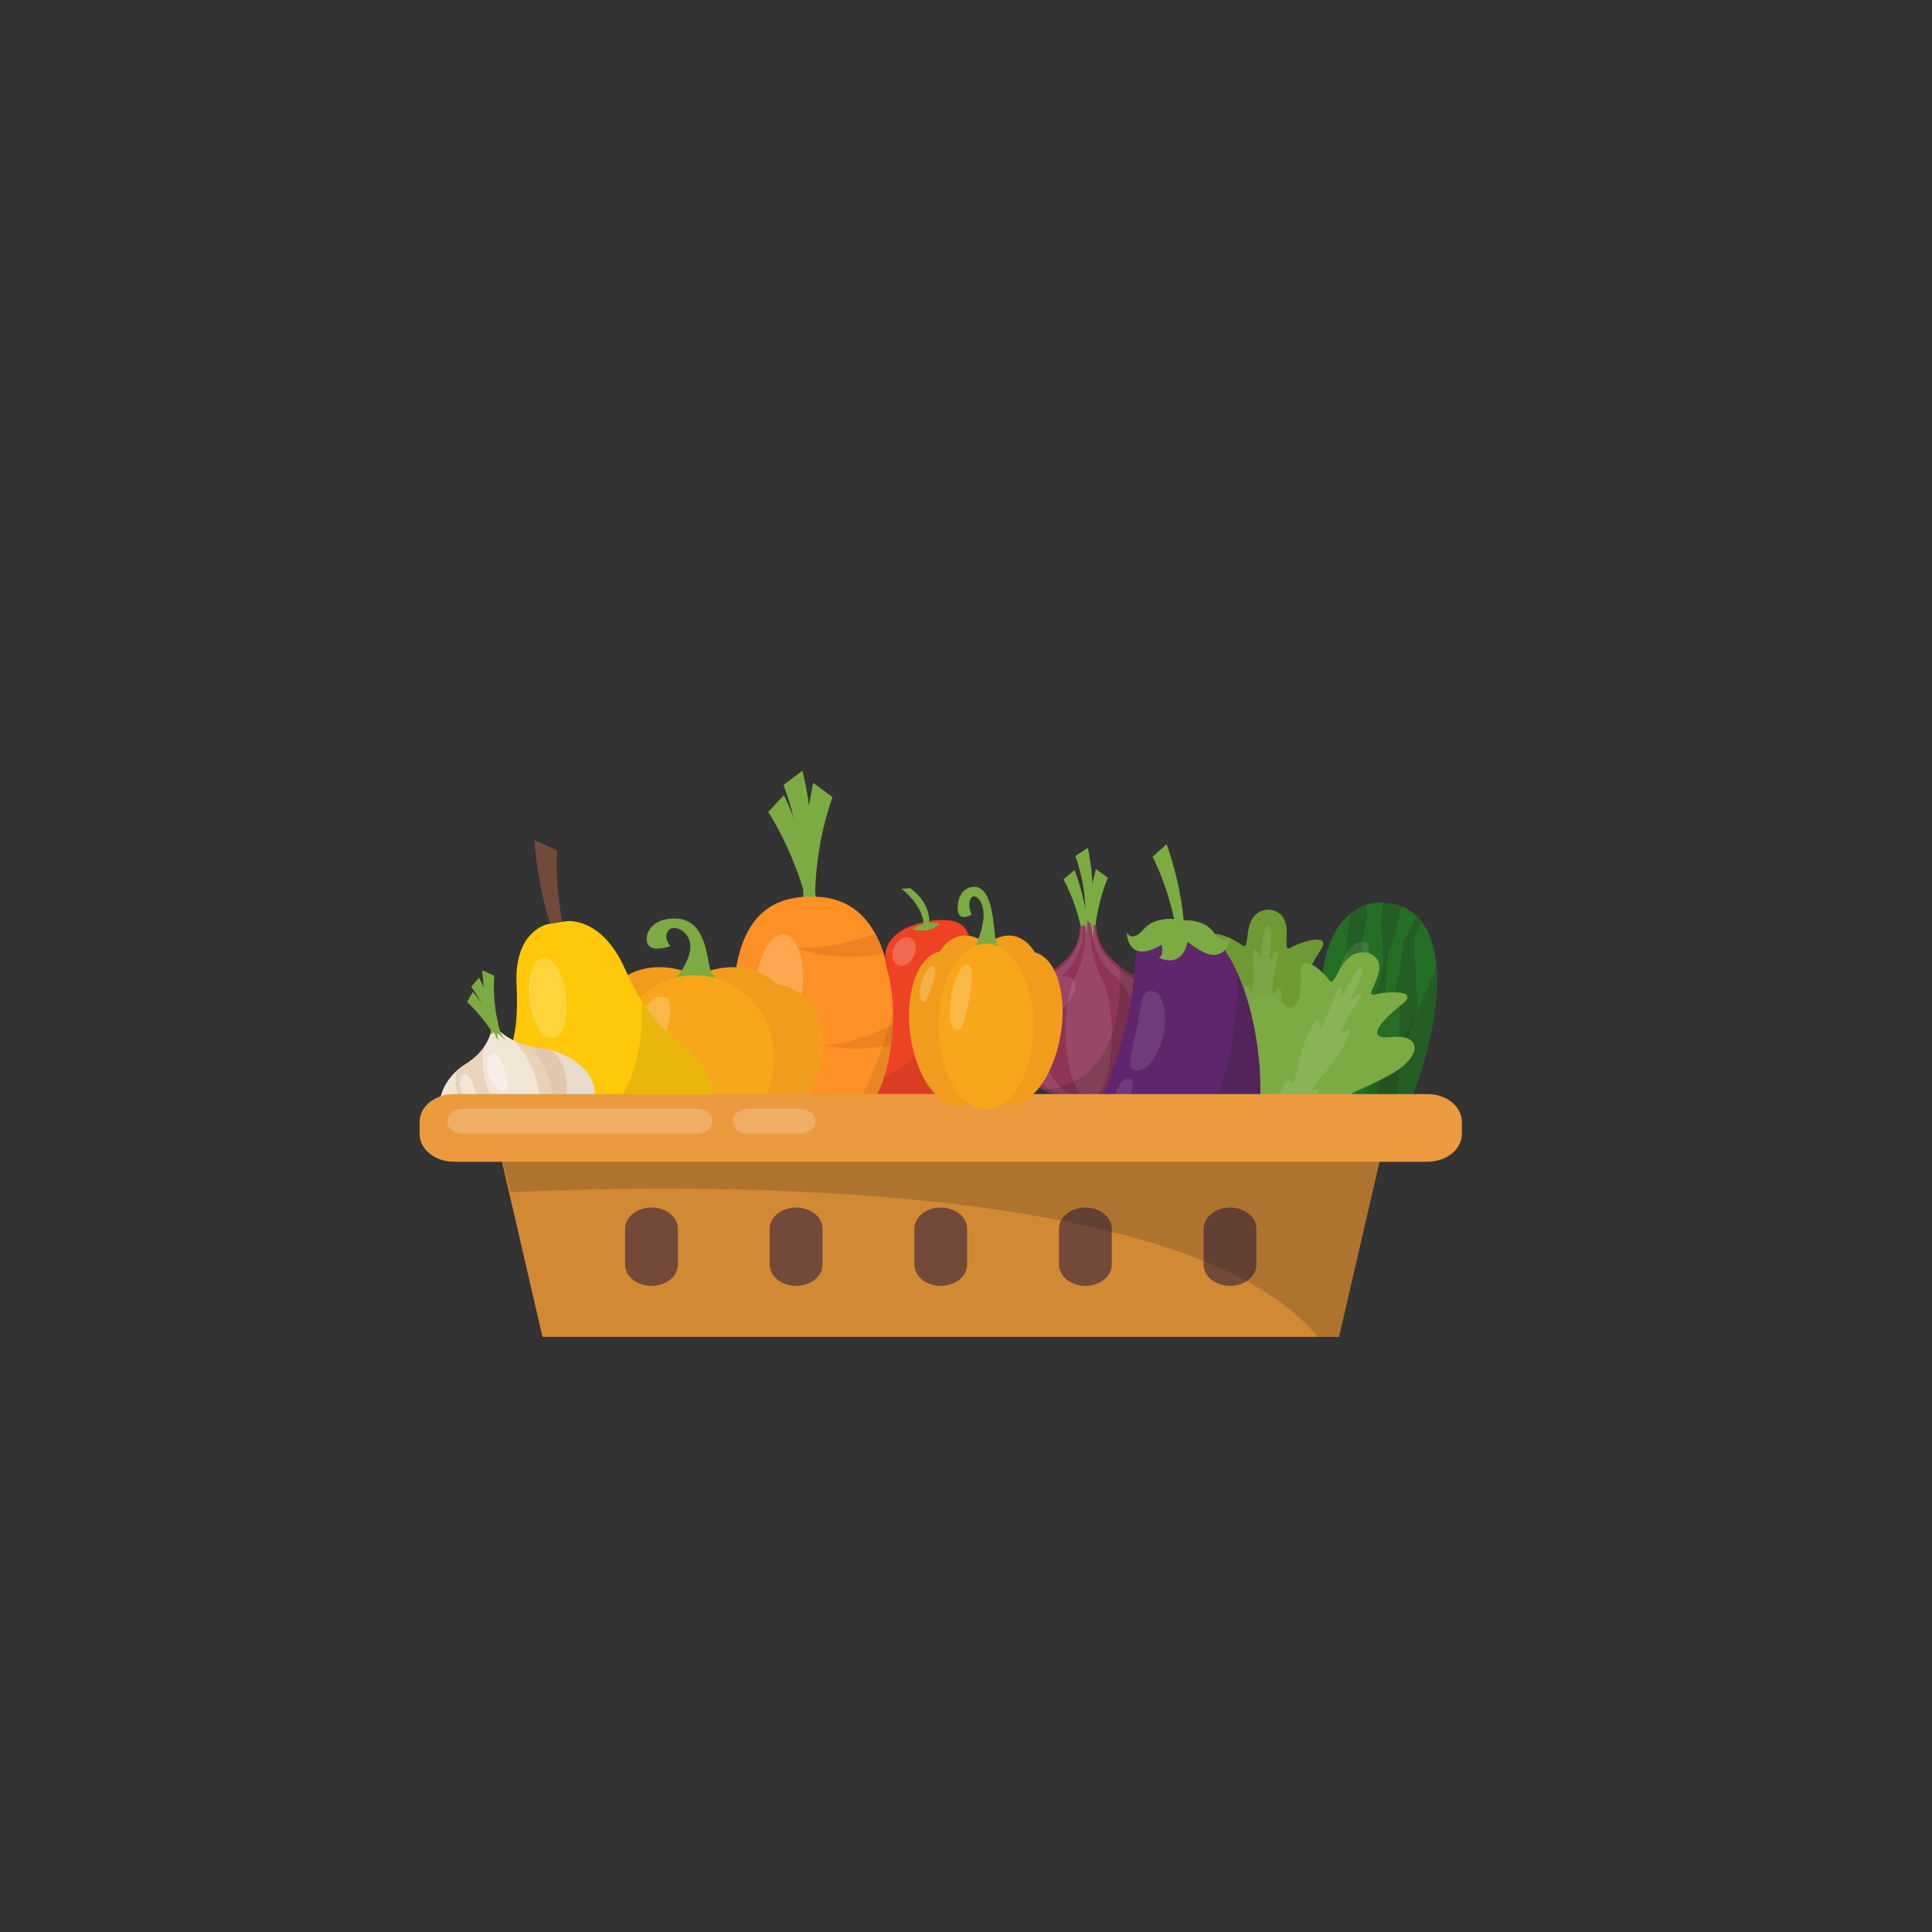 <?xml version="1.0" encoding="utf-8"?>
<!-- Generator: Adobe Illustrator 16.0.0, SVG Export Plug-In . SVG Version: 6.00 Build 0)  -->
<!DOCTYPE svg PUBLIC "-//W3C//DTD SVG 1.1//EN" "http://www.w3.org/Graphics/SVG/1.1/DTD/svg11.dtd">
<svg version="1.1" id="Capa_1" xmlns="http://www.w3.org/2000/svg" xmlns:xlink="http://www.w3.org/1999/xlink" x="0px" y="0px"
	 width="400px" height="400px" viewBox="0 0 400 400" enable-background="new 0 0 400 400" xml:space="preserve">
<rect x="0" y="0" width="400" height="400" fill="#333333" stroke="none"/>
<g>
	<g>
		<g>
			<g>
				<path fill="#7CAB43" d="M229.381,181.742l-2.48-1.79c0,0-2.838,9.7-0.898,17.392l0.607,0.886
					C226.609,198.229,225.828,190.173,229.381,181.742z"/>
				<path fill="#7CAB43" d="M220.186,182.051l2.288-1.922c0,0,3.82,9.518,2.667,17.298l-0.516,0.919
					C224.625,198.347,224.586,190.266,220.186,182.051z"/>
				<path fill="#7CAB43" d="M222.64,177.244l2.571-1.717c0,0,2.33,9.773-0.01,17.404l-0.654,0.868
					C224.547,193.799,225.75,185.773,222.64,177.244z"/>
			</g>
			<g>
				<path fill="#8E3457" d="M235.445,202.263h0.008c0,0-0.019-0.008-0.044-0.02c-0.396-0.222-0.801-0.431-1.223-0.626
					c-2.338-1.317-7.121-4.627-7.186-9.752l-0.501-0.442l-0.252,3.425l-0.427-3.515l-0.688-0.756l-0.179,3.446l-0.385-2.585
					l-1.026,0.659c0.063,5.081-4.381,8.15-6.626,9.375c-0.419,0.186-0.825,0.388-1.222,0.6c-0.023,0.011-0.035,0.016-0.035,0.016
					h0.006c-4.751,2.546-7.861,6.902-7.801,11.827c0.094,7.762,8.021,13.991,17.701,13.916c9.683-0.076,17.455-6.429,17.359-14.191
					C242.87,208.925,239.92,204.776,235.445,202.263z"/>
				<path fill="#984866" d="M234.114,202.333l0.008-0.001c0,0-0.016-0.007-0.037-0.019c-0.345-0.22-0.699-0.427-1.063-0.621
					c-2.038-1.307-6.202-4.594-6.264-9.672l-0.258-0.598l-0.393,3.553l-0.376-3.485l-0.599-0.748l-0.152,3.414l-0.411-2.719
					l-0.815,0.81c0.062,5.034-3.799,8.073-5.746,9.285c-0.364,0.183-0.718,0.383-1.064,0.593c-0.019,0.009-0.03,0.015-0.03,0.015
					l0.004,0.001c-4.125,2.52-6.821,6.833-6.761,11.716c0.092,7.69,6.991,13.873,15.407,13.81
					c8.418-0.066,15.165-6.356,15.073-14.049C240.58,208.942,238.008,204.83,234.114,202.333z"/>
				<path fill="#8E3457" d="M231.152,202.356h0.005c0,0-0.011-0.008-0.024-0.019c-0.231-0.221-0.467-0.431-0.711-0.625
					c-1.359-1.312-4.385-4.66-4.445-9.738l-0.155-0.642l-0.027,3.646l-0.265-3.486l-0.4-0.75l-0.088,3.414l-0.474-2.728
					l-0.353,0.815c0.061,5.034-2.496,8.063-3.786,9.271c-0.243,0.182-0.476,0.381-0.704,0.59c-0.015,0.009-0.023,0.014-0.023,0.014
					l0.006,0.001c-2.736,2.51-4.515,6.817-4.453,11.696c0.094,7.693,4.709,13.894,10.31,13.852
					c5.604-0.045,10.069-6.316,9.975-14.011C235.481,208.982,233.753,204.862,231.152,202.356z"/>
				<path fill="#984866" d="M228.053,202.38h0.002c0,0-0.004-0.006-0.011-0.019c-0.11-0.222-0.224-0.432-0.341-0.627
					c-0.654-1.317-1.998-4.627-2.059-9.705l-0.115-0.537l-0.065,3.488l-0.148-3.486l-0.194-0.753l-0.018,3.415l-0.536-2.728
					l0.131,0.811c0.062,5.035-1.132,8.052-1.736,9.253c-0.113,0.183-0.224,0.38-0.331,0.59c-0.006,0.007-0.01,0.015-0.01,0.015
					h0.002c-1.281,2.497-2.096,6.795-2.037,11.676c0.094,7.693,2.324,13.912,4.979,13.894c2.656-0.022,4.735-6.273,4.641-13.969
					C230.147,209.024,229.303,204.898,228.053,202.38z"/>
			</g>
		</g>
		<path opacity="0.1" fill="#FFFFFF" d="M220.258,208.6c-2.359,2.651-5.219,4.509-7.072,3.446c-1.855-1.061-1.444-4.067,0.912-6.719
			c2.361-2.648,5.775-3.938,7.629-2.876C223.582,203.51,222.618,205.952,220.258,208.6z M212.818,213.128
			c-1.412-0.174-2.73,0.602-2.946,1.734c-0.218,1.13,0.752,2.188,2.163,2.361c1.41,0.173,2.729-0.604,2.944-1.735
			C215.197,214.358,214.228,213.3,212.818,213.128z"/>
	</g>
	<path opacity="0.2" fill="#231F20" d="M235.445,202.263h0.008c0,0-0.019-0.008-0.044-0.02c-0.396-0.222-0.801-0.431-1.223-0.626
		c-0.647-0.364-1.484-0.884-2.355-1.552c0.318,4.713,0.635,24.286-15.833,25.572c2.762,1.411,6.049,2.221,9.568,2.192
		c9.683-0.076,17.455-6.429,17.359-14.191C242.87,208.925,239.92,204.776,235.445,202.263z"/>
</g>
<g>
	<g>
		<g>
			<path fill="#7CAB43" d="M172.364,165.017l-3.984-2.932c0,0-3.886,16.425-0.406,29.309l1.003,1.474
				C168.977,192.868,167.284,179.332,172.364,165.017z"/>
			<path fill="#7CAB43" d="M159.062,168.093l3.249-3.479c0,0,7.573,15.555,7.099,28.74l-0.648,1.598
				C168.761,194.952,167.327,181.396,159.062,168.093z"/>
			<path fill="#7CAB43" d="M162.215,162.525l3.924-2.976c0,0,4.215,16.378,0.99,29.301l-0.974,1.483
				C166.155,190.334,167.578,176.78,162.215,162.525z"/>
		</g>
		<path fill="#FD9125" d="M185.274,211.908c0.979,21.482-5.153,51.255-14.381,51.526c-9.229,0.271-18.058-29.065-19.037-50.547
			c-0.979-21.484,6.261-26.979,15.49-27.25C176.575,185.368,184.295,190.423,185.274,211.908z"/>
		<g>
			<path fill="#EF8220" d="M153.549,227.727c0.212,1.215,0.443,2.43,0.69,3.639c7.623-0.356,12.736-3.314,12.736-3.314
				C162.447,228.937,157.315,228.404,153.549,227.727z"/>
			<path fill="#EF8220" d="M172.509,236.434c0,0,4.861,1.24,11.212,0.353c0.192-1.187,0.368-2.387,0.528-3.598
				C181.016,234.656,176.752,236.169,172.509,236.434z"/>
			<path fill="#EF8220" d="M151.797,211.251c7.897,0.141,13.459-2.674,13.459-2.674c-4.626,0.667-9.755-0.137-13.471-1.009
				C151.759,208.737,151.762,209.963,151.797,211.251z"/>
			<path fill="#EF8220" d="M185.377,216.133c-0.005-1.435-0.04-2.848-0.103-4.225c0-0.018-0.001-0.032-0.001-0.05
				c-3.259,1.722-8.88,4.233-14.465,4.581C170.808,216.439,177.465,218.137,185.377,216.133z"/>
			<path fill="#EF8220" d="M182.931,197.33c-0.509-1.517-1.092-2.854-1.735-4.031c-3.278,1.205-10.224,3.375-16.508,2.846
				C164.688,196.146,172.848,199.636,182.931,197.33z"/>
			<path fill="#EF8220" d="M159.686,250.054c5.026-0.958,8.167-2.774,8.167-2.774c-2.97,0.58-6.197,0.551-9.13,0.27
				C159.036,248.407,159.357,249.244,159.686,250.054z"/>
		</g>
	</g>
	<path opacity="0.1" fill="#231F20" d="M185.274,211.908c-0.052-1.153-0.127-2.25-0.217-3.31
		c-3.265,13.576-10.74,32.554-27.316,36.121c3.549,10.798,8.294,18.857,13.152,18.715
		C180.122,263.163,186.254,233.391,185.274,211.908z"/>
	<path opacity="0.2" fill="#FFFFFF" d="M166.18,204.353c-0.528,5.855-3.137,10.474-5.825,10.318
		c-2.69-0.156-4.441-5.028-3.913-10.884c0.53-5.854,3.138-10.473,5.827-10.317C164.958,193.626,166.708,198.499,166.18,204.353z"/>
</g>
<g>
	<path fill="#256E25" d="M284.655,186.933c0,0-11.201,0.476-11.147,20.084c0.053,19.609-8.252,30.191-11.765,36.646
		c-3.513,6.456,9.097,16.913,22.274-0.937C297.195,224.879,306.033,185.494,284.655,186.933z"/>
	<path opacity="0.2" fill="#231F20" d="M284.862,236.619c-1.91,2.396-0.931,1.316-1.989,3.439c-1.06,2.123-0.441,1.361-3.48,4.241
		c-3.037,2.88-0.045,0.464-1.563,2.429c-1.521,1.966-1.18,1.762-1.893,3.796l0,0c-1.417,0.854-2.78,1.421-4.071,1.751
		c0.113-0.326,0.217-0.609,0.296-0.8c0.34-0.809,1.246-1.64,1.997-2.856c0.75-1.218,1.276-1.87,2.479-3.164
		c1.202-1.293,1.497-2.434,1.861-3.568c0.364-1.134,0.736-1.567,1.646-3.019c0.908-1.45,2.237-3.404,3.369-5.055
		c1.131-1.65,0.082-1.86,0.715-3.554c0.634-1.694,0.946-3.417,1.346-5.248s0.638-2.512,1.218-4.425
		c0.58-1.915,1.351-3.632,2.323-5.296c0.968-1.665,0.481-2.524,0.638-4.611c0.152-2.086-0.157-3.164-0.636-4.822
		c-0.476-1.659,0.731-4.388,0.769-5.555c0.038-1.167,0.757-5.469,0.757-5.469l2.711-5.13c0.403,0.394,0.776,0.825,1.118,1.291
		c-0.416,0.557-0.824,1.192-1.105,1.888c-0.885,2.181-0.419,4.079-0.34,6.661c0.08,2.58,0.099,3.501,0.307,6.204
		c0.208,2.702,0.097,3.509-0.813,5.88c-0.909,2.369-1.133,3.982-2.186,6.34c-1.054,2.356-0.479,3.458-0.783,5.648
		c-0.302,2.19-0.255,1.844-0.623,4.496c-0.364,2.65-0.461,1.242-1.37,4.662C286.647,236.193,286.773,234.221,284.862,236.619z
		 M271.92,243.753c1.198-1.295,1.342-1.281,2.683-2.563c1.342-1.281,2.102-1.447,3.087-3.343c0.985-1.896,2.035-2.27,1.91-3.915
		c-0.125-1.645-0.947-3.002-0.794-4.154c0.155-1.152-0.219-1.536,0.399-2.882s0.485-0.54,1.716-2.532
		c1.233-1.99,2.004-2.819,2.504-4.076c0.502-1.258,1.688-4.564,1.688-4.564s-0.355-1.646,0.539-3.896
		c0.893-2.249,1.768-1.822,1.515-4.411c-0.256-2.59-0.495-2.961-0.145-5.497c0.352-2.536-0.049-2.806,0.718-5.188
		c0.768-2.382,1.293-3.648,1.693-5.698c0.236-1.22,0.491-2.424,0.668-3.401c-1.133-0.43-2.408-0.68-3.837-0.727
		c-0.15,2.255-0.272,5.426-0.039,8.002c0.412,4.527-0.237,7.89-1.46,10.563c-1.225,2.674-1.325,8.851-1.752,10.796
		c-0.428,1.945-2.023,5.07-3.926,7.236c-1.901,2.164-3.623,4.112-4.04,7.108c-0.413,2.997,0.881,3.112-0.845,6.11
		c-1.725,2.997-10.838,12.72-11.399,13.296l-0.002,0.002c0.372,0.408,0.799,0.784,1.278,1.117c0.063,0.04,3.865-1.786,5.157-3.771
		C270.531,245.38,270.722,245.046,271.92,243.753z M266.399,243.145c0.008-0.582,0.185-0.801,1.461-1.621
		c1.279-0.819-0.654,0.525,1.279-0.819c1.933-1.345,1.361-1.423,2.686-2.575c1.323-1.152,1.558-1.015,1.447-2.191
		c-0.109-1.176-0.369,0.434,0.287-2.075c0.658-2.509-0.067-1.756,0.495-3.573c0.561-1.817-0.419-1.32,0.366-2.651
		c0.786-1.33,0.465-1.125,1.823-3.572c1.357-2.446,1.021-3.178,1.677-4.753c0.654-1.574,0.089,0.403,0.922-2.462
		s-0.475-2.874,0.769-5.561c1.246-2.685-0.043-3.615,1.015-6.673c1.06-3.057,0.279-3.693,1.045-6.085
		c0.764-2.39,0.201-4.019,0.954-6.605c0.508-1.75,0.492-3.424,0.336-4.63c-0.919,0.301-2.116,0.849-3.35,1.85
		c-0.466,2.747-0.994,6.195-0.774,6.561c0.371,0.615-0.042,4.663-0.139,5.354c-0.096,0.691-0.303,2.191-0.414,2.998
		s0.463,1.907,0.16,4.098s-0.43,3.112-0.654,4.727c-0.223,1.613-0.792,2.029-1.233,3.392c-0.442,1.36-0.015,2.448-1.282,3.736
		c-1.269,1.288-0.79,0.98-1.492,2.901c-0.701,1.921-0.717,2.037-1.371,3.612c-0.655,1.575-0.721,2.036-1.535,3.715
		c-0.812,1.678-0.702,1.921-1.723,4.048c-1.021,2.126,1.925,1.819-1.499,3.47c-3.292,1.588-3.584,1.926-4.146,2.863
		c-0.017,0.027-0.032,0.054-0.047,0.08c-0.008,0.012-0.014,0.023-0.021,0.034c-0.611,1.029,0.082,1.629-1.312,2.234l0,0
		c-0.134,0.236-0.264,0.468-0.387,0.694c-0.476,0.875-0.655,1.822-0.579,2.763c0.154-0.042,0.324-0.106,0.516-0.201
		C263.085,245.534,266.392,243.729,266.399,243.145z"/>
	<path opacity="0.2" fill="#231F20" d="M297.397,199.98c-4.842,12.714-15.509,34.479-33.084,39.288
		c-0.979,1.655-1.869,3.107-2.57,4.396c-3.513,6.456,9.097,16.913,22.274-0.937C292.099,231.782,298.546,212.742,297.397,199.98z"/>
	<g>
		<path opacity="0.1" fill="#FFFFFF" d="M276.904,202.078c0.88-4.197,3.294-7.372,5.399-7.088c2.102,0.281,0.613,3.873-0.264,8.072
			c-0.877,4.197-0.815,7.414-2.917,7.13C277.021,209.91,276.026,206.278,276.904,202.078z"/>
		<path opacity="0.1" fill="#FFFFFF" d="M275.86,214.472c0.418-1.527,1.464-2.641,2.335-2.488c0.874,0.153,1.243,1.516,0.829,3.042
			c-0.418,1.527-1.464,2.643-2.337,2.489C275.815,217.36,275.445,215.998,275.86,214.472z"/>
	</g>
</g>
<g>
	<g>
		<path fill="#6F9933" d="M273.729,203.782c-5.298,2.042-2.718-3.436-0.324-7.066c2.394-3.635-3.548-1.977-6.138-0.53
			c-2.588,1.446,1.778-7.012-4.455-7.876c-6.324,0.178-3.43,9.033-5.75,7.317c-2.32-1.715-7.925-4.002-6.169-0.143
			c1.755,3.859,3.386,9.566-1.519,6.967c-4.901-2.601-7.386,0.462-5.418,4.837c1.967,4.374,8.847,9.978,6.165,9.5
			s-10.134-2.579-5.606,7.195s14.49,9.102,14.49,9.102s9.756,1.75,15.896-7.442c6.141-9.191-1.598-7.918-4.336-7.739
			c-2.738,0.182,5.027-4.621,7.715-8.74C280.969,205.042,279.024,201.738,273.729,203.782z"/>
		<path opacity="0.1" fill="#FFFFFF" d="M264.083,205.144c-1.307,2.051-0.408-3.01,0.338-6.393c0.747-3.384-0.68-1.658-1.343-0.249
			c-0.666,1.407,0.806-6.423-0.541-6.973c-1.429,0.396-1.294,8.316-1.716,6.849c-0.42-1.467-1.545-3.332-1.374,0.1
			c0.17,3.435,0.201,8.548-0.747,6.373c-0.947-2.175-1.683,0.696-1.495,4.589c0.186,3.891,1.401,8.711,0.827,8.381
			c-0.573-0.333-2.122-1.96-1.676,6.732c0.445,8.69,2.719,7.706,2.719,7.706s2.085,1.223,3.996-7.34
			c1.913-8.563,0.104-7.118-0.521-6.853c-0.623,0.267,1.397-4.379,2.24-8.215C265.632,206.017,265.389,203.094,264.083,205.144z"/>
	</g>
	<g>
		<path fill="#7CAB43" d="M287.915,214.712c-5.822,0.65-1.28-3.936,2.379-6.811c3.659-2.876-2.627-2.749-5.644-2.004
			c-3.016,0.745,4.359-6.243-1.25-8.591c-6.091-1.375-6.7,7.766-8.259,5.565c-1.558-2.2-6.026-5.749-5.82-1.644
			c0.203,4.104-0.414,9.938-4.094,6.264c-3.681-3.675-7.211-1.365-7.002,3.281c0.21,4.646,4.633,11.665,2.26,10.555
			c-2.374-1.107-8.672-4.933-8.074,5.483c0.594,10.416,10.34,12.209,10.34,12.209s8.625,4.052,17.968-3.201
			c9.343-7.254,1.487-7.933-1.188-8.43c-2.675-0.497,6.546-3.175,10.674-6.441C294.331,217.683,293.737,214.06,287.915,214.712z"/>
		<path opacity="0.1" fill="#FFFFFF" d="M278.211,213.652c-2.025,1.633,0.756-2.969,2.754-6.006c1.998-3.04-0.018-1.746-1.187-0.567
			c-1.168,1.179,3.212-5.92,2.138-6.772c-1.513,0.03-4.397,7.604-4.239,6.104c0.156-1.5-0.202-3.551-1.348-0.239
			c-1.145,3.312-3.057,8.188-3.133,5.887c-0.076-2.302-1.868,0.251-3.17,4.003c-1.302,3.751-1.978,8.642-2.397,8.184
			c-0.419-0.455-1.275-2.384-4.155,6.003c-2.883,8.386-0.343,8.004-0.343,8.004s1.521,1.674,6.597-6.014
			c5.077-7.688,2.806-6.754,2.109-6.653c-0.695,0.102,2.995-3.828,5.256-7.275C279.354,214.861,280.235,212.019,278.211,213.652z"/>
	</g>
</g>
<g>
	<path fill="#5F266B" d="M224.851,239.955c1.772-9.336,5.968-18.979,7.505-24.816c1.346-5.106,2.392-10.443,2.651-15.667
		c0.337-6.735,3.119-8.959,11.723-7.958c11.308,1.318,21.302,37.82,7.569,61.801c-2.39,4.175-6.652,9.898-12.38,11.46
		c-6.129,1.671-11.534-2.216-14.542-6.013C223.055,253.308,223.685,246.098,224.851,239.955z"/>
	<g>
		<path fill="#7CAB43" d="M244.665,192.29c0.169-0.016,0.335-0.028,0.504-0.038c-0.422-8.913-3.634-17.491-3.634-17.491
			l-2.904,2.627c2.747,5.496,4.159,10.944,4.885,15.073C243.892,192.389,244.275,192.332,244.665,192.29z"/>
		<path fill="#7CAB43" d="M244.647,190.562c0,0,4.48-0.527,6.681,2.514c2.202,3.041,3.396,0.918,3.396,0.918
			s-0.756,6.532-7.077,2.264c-6.323-4.27-3.675-4.421-3.675-4.421"/>
		<path fill="#7CAB43" d="M243.696,190.355c0,0-4.406-0.833-6.925,2.044c-2.52,2.879-3.481,0.681-3.481,0.681
			s0.053,6.561,6.808,2.743c6.757-3.818,4.136-4.151,4.136-4.151"/>
		<path fill="#7CAB43" d="M243.414,190.842c0,0-3.819,0.895-3.04,4.074c0.781,3.179-0.456,3.349-0.456,3.349s4.8,2.626,5.99-3.441
			s-1.039-3.44-1.039-3.44"/>
	</g>
	<path opacity="0.2" fill="#231F20" d="M256.213,201.494c0.049,11.373-2.289,45.691-32.219,46.043
		c-0.037,3.968,0.764,7.922,3.383,11.226c3.008,3.797,8.413,7.684,14.542,6.013c5.728-1.562,9.99-7.285,12.38-11.46
		C263.767,236.782,261.956,214.297,256.213,201.494z"/>
	<path opacity="0.1" fill="#FFFFFF" d="M240.927,213.91c-0.901,4.553-3.479,8.01-5.763,7.72c-2.281-0.289-0.714-4.19,0.188-8.745
		c0.9-4.555,0.792-8.036,3.074-7.747C240.706,205.427,241.826,209.354,240.927,213.91z"/>
	<path opacity="0.1" fill="#FFFFFF" d="M234.198,226.189c-0.586,1.389-1.701,2.341-2.492,2.128
		c-0.794-0.217-0.965-1.515-0.385-2.902c0.583-1.388,1.701-2.341,2.493-2.126C234.607,223.505,234.779,224.803,234.198,226.189z"/>
</g>
<g>
	<path fill="#EF4224" d="M193.801,190.529c0,0-12.927,0.888-10.144,10.176c2.784,9.287,0.778,25.021-4.796,29.321
		c-5.574,4.299,14.283,8.138,19.513-14.32C203.602,193.248,201.309,190.028,193.801,190.529z"/>
	<path opacity="0.1" fill="#231F20" d="M198.374,215.706c3.09-13.275,3.552-19.828,1.863-22.864
		c-1.042,6.473-5.033,25.001-17.155,30.108c-1.014,3.141-2.434,5.697-4.221,7.076C173.288,234.325,193.145,238.164,198.374,215.706z
		"/>
	<path opacity="0.2" fill="#FFFFFF" d="M189.412,197.475c-0.518,1.621-1.936,2.733-3.168,2.48c-1.231-0.252-1.81-1.772-1.292-3.396
		s1.938-2.733,3.168-2.482C189.351,194.33,189.93,195.851,189.412,197.475z"/>
	<g>
		<path fill="#7CAB43" d="M188.831,192.445c0,0,3.786,0.945,5.642-1.182C194.473,191.264,191.928,190.247,188.831,192.445z"/>
		<path fill="#7CAB43" d="M188.456,183.884l-1.807,0.12c0,0,4.703,3.508,4.642,7.97l1.025-0.36
			C192.315,191.614,193.267,187.407,188.456,183.884z"/>
	</g>
</g>
<g>
	<path fill="#F29C1D" d="M153.584,200.353c-3.166-0.401-6.427,0.26-9.439,1.721c-3.011-1.461-6.271-2.122-9.439-1.721
		c-8.728,1.104-13.432,9.822-10.508,19.473c2.795,9.227,11.556,15.96,19.948,15.565c8.392,0.395,17.152-6.339,19.947-15.565
		C167.018,210.175,162.311,201.457,153.584,200.353z"/>
	<path fill="#7CAB43" d="M138.099,203.817l13.158,1.136c0,0-3.791-1.477-4.442-5.182c-0.65-3.705-1.54-9.601-7.177-9.601
		c-5.636,0-6.489,4.409-5.279,5.666c1.21,1.256,4.427,0.043,4.427,0.043s-1.65-1.836-0.33-3.31c1.32-1.473,5.763,0.793,4.12,5.403
		C140.931,202.583,138.099,203.817,138.099,203.817z"/>
	<g>
		<g>
			<g>
				<path fill="#F29C1D" d="M169.715,221.047c-2.6,8.741-11.058,15.128-18.887,14.265c-7.83-0.863-12.069-8.651-9.466-17.395
					c2.601-8.743,11.057-15.13,18.887-14.266C168.078,204.515,172.316,212.304,169.715,221.047z"/>
			</g>
			<g>
				<path fill="#F29C1D" d="M145.902,218.321c1.93,8.806-2.9,16.466-10.788,17.107c-7.886,0.64-15.845-5.979-17.774-14.786
					c-1.93-8.808,2.9-16.466,10.788-17.107C136.014,202.895,143.973,209.515,145.902,218.321z"/>
			</g>
		</g>
	</g>
	<ellipse fill="#F8A71A" cx="143.783" cy="219.063" rx="16.494" ry="17.142"/>
	<path opacity="0.2" fill="#FFFFFF" d="M137.893,213.621c-1.109,3.743-2.533,6.682-4.541,6.315
		c-2.011-0.366-2.741-3.696-1.632-7.441c1.11-3.742,3.637-6.479,5.647-6.114C139.375,206.748,139,209.876,137.893,213.621z"/>
	<path opacity="0.2" fill="#FFFFFF" d="M124.907,210.719c-1.104,2.025-2.285,3.571-3.374,3.2c-1.09-0.371-1.078-2.316,0.025-4.345
		c1.105-2.025,2.884-3.366,3.974-2.993C126.623,206.951,126.011,208.691,124.907,210.719z"/>
</g>
<g>
	<path fill="#734939" d="M115.931,195.39c-0.206,0.034-0.406,0.075-0.605,0.117c-4.061-10.516-4.7-21.559-4.7-21.559l4.723,2.107
		c-0.393,7.301,0.746,14.108,2.006,19.155C116.881,195.249,116.406,195.307,115.931,195.39z"/>
	<path fill="#FFC809" d="M143.132,217.943c-5.339-4.349-8.995-6.81-13.812-17.506c-4.818-10.698-11.97-9.719-11.97-9.719l-3.9,0.614
		c0,0-7.084,1.261-6.5,12.625c0.583,11.363-1.641,14.749-4.534,20.394c-2.892,5.644,0.151,25.531,24.432,21.711l3.901-0.614
		C155.029,241.626,148.471,222.293,143.132,217.943z"/>
	<path opacity="0.1" fill="#231F20" d="M132.811,207.157c0.663,12.797-3.023,30.531-28.018,32.107
		c3.539,4.948,10.313,8.644,22.055,6.797l3.901-0.614c24.28-3.821,17.722-23.154,12.383-27.504
		C139.149,214.699,136.102,212.504,132.811,207.157z"/>
	<path opacity="0.2" fill="#FFFFFF" d="M117.282,206.392c0.492,4.625-0.832,8.491-2.955,8.637c-2.125,0.146-4.245-3.486-4.737-8.111
		c-0.49-4.625,0.832-8.492,2.958-8.638C114.672,198.135,116.791,201.766,117.282,206.392z"/>
</g>
<g>
	<g>
		<g>
			<path fill="#7CAB43" d="M102.322,202.017l-2.479-1.122c0,0,0.315,8.729,3.944,14.973l0.728,0.657
				C104.514,216.524,101.72,209.782,102.322,202.017z"/>
			<path fill="#7CAB43" d="M96.718,207.418l1.187-2.074c0,0,6.129,7.221,7.751,13.982l-0.11,0.874
				C105.547,220.2,102.883,213.427,96.718,207.418z"/>
			<path fill="#7CAB43" d="M97.561,204.288l1.612-1.882c0,0,4.503,7.953,4.665,14.838l-0.294,0.846
				C103.543,218.09,102.359,211.052,97.561,204.288z"/>
		</g>
		<g>
			<g>
				<path fill="#F1E5D5" d="M114.158,217.466c1.148,1.063,2.051,2.272,2.496,3.635c1.907,5.828-0.375,11.486-5.146,13.576
					l1.971-0.416C129.421,229.232,122.635,219.698,114.158,217.466z"/>
				<path fill="#F1E5D5" d="M94.733,225.71c-0.446-1.363-0.401-2.771-0.051-4.148c-6.017,5.281-6.093,16.258,10.875,14.365
					l1.972-0.414C102.094,235.57,96.64,231.538,94.733,225.71z"/>
				<path fill="#E9D1B7" d="M109.584,235.293c0.68-0.143,1.32-0.353,1.925-0.616l-3.979,0.836
					C108.217,235.506,108.903,235.437,109.584,235.293z"/>
				<path fill="#F2E2D3" d="M116.654,221.101c-0.445-1.362-1.348-2.572-2.496-3.635c-0.686-0.182-1.382-0.314-2.078-0.395
					c-7.643-0.866-10.21-5.354-10.21-5.354s0.512,4.92-5.617,8.684c-0.559,0.341-1.083,0.731-1.57,1.16
					c-0.351,1.377-0.396,2.785,0.051,4.148c1.907,5.828,7.361,9.86,12.796,9.803l3.979-0.836
					C116.279,232.587,118.561,226.929,116.654,221.101z"/>
			</g>
			<g>
				<path opacity="0.8" fill="#E9D1B7" d="M100.74,224.447c-0.897-2.742-0.857-5.448-0.509-7.672
					c-0.836,1.199-2.093,2.466-3.979,3.626c-0.559,0.341-1.083,0.731-1.57,1.16c-0.351,1.377-0.396,2.785,0.051,4.148
					c1.907,5.828,7.361,9.86,12.796,9.803l1.09-0.229C105.981,234.752,102.647,230.275,100.74,224.447z"/>
				<path fill="#E9D1B7" d="M114.158,217.466c-0.686-0.182-1.382-0.314-2.078-0.395c-2.353-0.266-4.223-0.876-5.688-1.594
					c1.666,1.801,3.358,4.143,4.255,6.886c1.907,5.829,1.744,11.041-0.23,12.542l1.091-0.229c4.77-2.09,7.052-7.748,5.146-13.576
					C116.209,219.738,115.307,218.528,114.158,217.466z"/>
				<path opacity="0.8" fill="#F1E5D5" d="M109.584,235.293c0.307-0.064,0.584-0.197,0.834-0.388l-1.798,0.378
					C108.954,235.351,109.276,235.358,109.584,235.293z"/>
				<path opacity="0.8" fill="#E6E7E8" d="M110.648,222.363c-0.897-2.743-2.59-5.085-4.255-6.886c-3.291-1.61-4.523-3.76-4.523-3.76
					s0.244,2.356-1.638,5.058c-0.348,2.224-0.389,4.93,0.509,7.672c1.907,5.828,5.241,10.305,7.879,10.836l1.798-0.378
					C112.392,233.404,112.555,228.192,110.648,222.363z"/>
				<path fill="#F1E5D5" d="M110.648,222.363c-0.897-2.743-2.59-5.085-4.255-6.886c-3.291-1.61-4.523-3.76-4.523-3.76
					s0.244,2.356-1.638,5.058c-0.348,2.224-0.389,4.93,0.509,7.672c1.907,5.828,5.241,10.305,7.879,10.836l1.798-0.378
					C112.392,233.404,112.555,228.192,110.648,222.363z"/>
			</g>
		</g>
		<path fill="#7CAB43" d="M103.559,213.617c-1.239-1.063-1.993-2.828-1.993-2.828s0.37,1.578,0.162,2.587l0,0l0,0
			c-0.063,0.299-0.149,0.632-0.27,0.988l0.766-0.665l0.883,1.8l-0.152-1.645l2.012,1.733
			C104.968,215.588,104.078,214.782,103.559,213.617z"/>
	</g>
	<path opacity="0.4" fill="#FFFFFF" d="M104.599,221.749c0.608,2.098,0.809,3.854-0.312,4.072c-1.121,0.218-2.523-1.306-3.131-3.402
		c-0.608-2.098-0.192-3.975,0.929-4.193C103.206,218.009,103.99,219.65,104.599,221.749z"/>
	<path opacity="0.4" fill="#FFFFFF" d="M98.198,225.188c0.497,1.634,0.67,2.999-0.209,3.15c-0.879,0.152-1.995-1.05-2.492-2.684
		c-0.496-1.635-0.187-3.082,0.693-3.234C97.07,222.269,97.702,223.554,98.198,225.188z"/>
	<path opacity="0.4" fill="#FFFFFF" d="M94.404,229.944c0.488,1.339,0.696,2.464-0.024,2.616c-0.722,0.152-1.703-0.809-2.191-2.147
		s-0.299-2.548,0.422-2.7C93.333,227.561,93.916,228.605,94.404,229.944z"/>
	<path opacity="0.05" fill="#231F20" d="M114.158,217.466c-0.686-0.182-1.382-0.314-2.078-0.395
		c-0.271-0.03-0.535-0.067-0.792-0.106c-0.081-0.012-0.158-0.025-0.237-0.039c-0.178-0.029-0.355-0.061-0.529-0.094
		c-0.045-0.01-0.091-0.019-0.137-0.027c2.418,3.603,8.045,13.678-0.8,18.488c0.68-0.143,1.32-0.353,1.925-0.616l1.971-0.416
		C129.421,229.232,122.635,219.698,114.158,217.466z"/>
</g>
<g>
	<polygon fill="#D18933" points="102.806,235.654 112.311,276.79 277.233,276.79 286.737,235.654 	"/>
	<g>
		<path fill="#734939" d="M140.353,261.839c0,2.421-2.447,4.383-5.466,4.383l0,0c-3.019,0-5.466-1.962-5.466-4.383v-7.451
			c0-2.421,2.447-4.383,5.466-4.383l0,0c3.019,0,5.466,1.962,5.466,4.383V261.839z M170.295,254.388
			c0-2.421-2.447-4.383-5.466-4.383l0,0c-3.019,0-5.466,1.962-5.466,4.383v7.451c0,2.421,2.447,4.383,5.466,4.383l0,0
			c3.019,0,5.466-1.962,5.466-4.383V254.388z M200.237,254.388c0-2.421-2.447-4.383-5.466-4.383l0,0
			c-3.018,0-5.465,1.962-5.465,4.383v7.451c0,2.421,2.447,4.383,5.465,4.383l0,0c3.019,0,5.466-1.962,5.466-4.383V254.388z
			 M230.18,254.388c0-2.421-2.447-4.383-5.465-4.383l0,0c-3.019,0-5.467,1.962-5.467,4.383v7.451c0,2.421,2.448,4.383,5.467,4.383
			l0,0c3.018,0,5.465-1.962,5.465-4.383V254.388z M260.123,254.388c0-2.421-2.447-4.383-5.466-4.383l0,0
			c-3.019,0-5.466,1.962-5.466,4.383v7.451c0,2.421,2.447,4.383,5.466,4.383l0,0c3.019,0,5.466-1.962,5.466-4.383V254.388z"/>
	</g>
	<path opacity="0.2" fill="#231F20" d="M102.806,235.654l2.906,11.188c29.875-1.449,138.815-4.251,167.156,29.947h4.366
		l9.504-41.136H102.806z"/>
</g>
<g>
	<path fill="#EB9A3E" d="M302.66,234.814c0,3.157-3.191,5.716-7.129,5.716H94.012c-3.938,0-7.129-2.559-7.129-5.716v-2.583
		c0-3.156,3.191-5.715,7.129-5.715h201.519c3.938,0,7.129,2.559,7.129,5.715V234.814z"/>
	<g>
		<path opacity="0.2" fill="#FFFFFF" d="M147.531,232.131c0,1.428-1.444,2.585-3.225,2.585H95.813c-1.78,0-3.224-1.157-3.224-2.585
			l0,0c0-1.428,1.444-2.585,3.224-2.585h48.492C146.086,229.546,147.531,230.703,147.531,232.131L147.531,232.131z"/>
		<path opacity="0.2" fill="#FFFFFF" d="M168.841,232.131c0,1.428-1.444,2.585-3.225,2.585h-10.678
			c-1.781,0-3.225-1.157-3.225-2.585l0,0c0-1.428,1.443-2.585,3.225-2.585h10.678C167.397,229.546,168.841,230.703,168.841,232.131
			L168.841,232.131z"/>
	</g>
</g>
<g>
	<path fill="#F29C1D" d="M209.969,193.802c-1.879-0.401-3.814,0.261-5.604,1.722c-1.787-1.461-3.724-2.123-5.605-1.722
		c-5.182,1.104-7.975,9.823-6.239,19.473c1.659,9.229,6.861,15.961,11.845,15.567c4.984,0.394,10.186-6.339,11.846-15.567
		C217.946,203.625,215.151,194.906,209.969,193.802z"/>
	<path fill="#7CAB43" d="M200.774,197.267l7.813,1.137c0,0-2.251-1.478-2.638-5.182c-0.388-3.705-0.913-9.601-4.262-9.601
		c-3.347,0-3.854,4.409-3.135,5.667c0.719,1.256,2.628,0.042,2.628,0.042s-0.979-1.836-0.195-3.31
		c0.784-1.473,3.422,0.793,2.447,5.403C202.457,196.032,200.774,197.267,200.774,197.267z"/>
	<g>
		<g>
			<g>
				<path fill="#F29C1D" d="M219.549,214.497c-1.544,8.741-6.566,15.129-11.215,14.265c-4.65-0.864-7.166-8.651-5.622-17.395
					c1.545-8.743,6.565-15.13,11.216-14.267C218.576,197.965,221.092,205.754,219.549,214.497z"/>
			</g>
			<g>
				<path fill="#F29C1D" d="M205.408,211.771c1.146,8.806-1.723,16.465-6.406,17.106c-4.683,0.641-9.408-5.979-10.554-14.785
					c-1.146-8.808,1.722-16.467,6.405-17.107C199.537,196.344,204.262,202.964,205.408,211.771z"/>
			</g>
		</g>
	</g>
	<ellipse fill="#F8A71A" cx="204.149" cy="212.514" rx="9.794" ry="17.142"/>
	<path opacity="0.2" fill="#FFFFFF" d="M200.652,207.071c-0.658,3.742-1.504,6.682-2.696,6.315c-1.194-0.367-1.628-3.697-0.97-7.441
		c0.66-3.742,2.16-6.48,3.354-6.114C201.533,200.198,201.31,203.326,200.652,207.071z"/>
	<path opacity="0.2" fill="#FFFFFF" d="M192.941,204.169c-0.656,2.025-1.356,3.571-2.003,3.2c-0.647-0.372-0.64-2.317,0.015-4.345
		c0.657-2.025,1.712-3.366,2.359-2.993C193.961,200.401,193.598,202.142,192.941,204.169z"/>
</g>
</svg>
